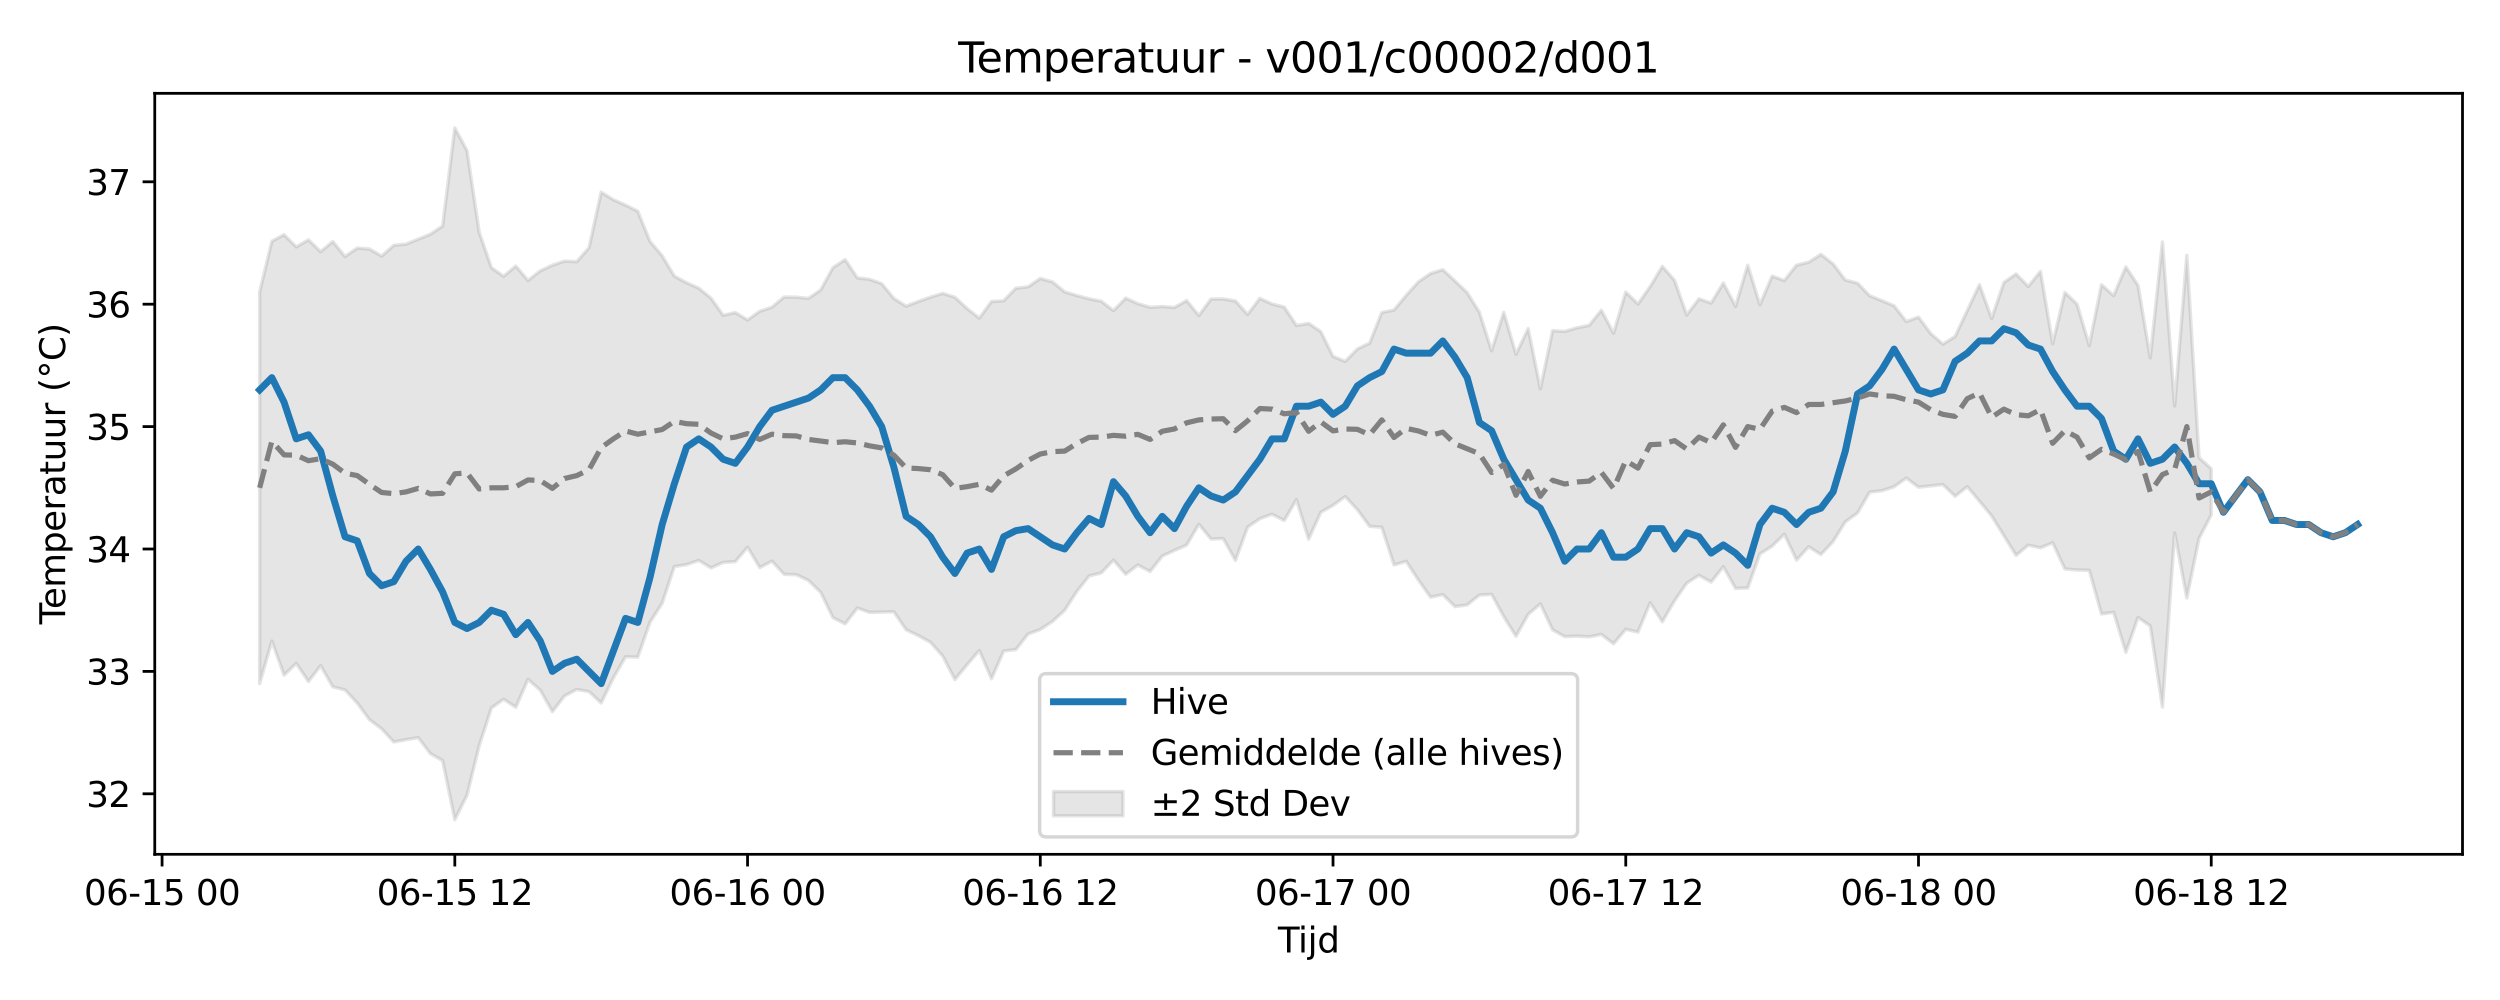 <?xml version="1.0" encoding="utf-8" standalone="no"?>
<!DOCTYPE svg PUBLIC "-//W3C//DTD SVG 1.1//EN"
  "http://www.w3.org/Graphics/SVG/1.1/DTD/svg11.dtd">
<svg xmlns:xlink="http://www.w3.org/1999/xlink" width="720pt" height="288pt" viewBox="0 0 720 288" xmlns="http://www.w3.org/2000/svg" version="1.1">
 <defs>
  <style type="text/css">*{stroke-linejoin: round; stroke-linecap: butt}</style>
 </defs>
 <g id="figure_1">
  <g id="patch_1">
   <path d="M 0 288 
L 720 288 
L 720 0 
L 0 0 
z
" style="fill: #ffffff"/>
  </g>
  <g id="axes_1">
   <g id="patch_2">
    <path d="M 44.57 246.04 
L 709.2 246.04 
L 709.2 26.88 
L 44.57 26.88 
z
" style="fill: #ffffff"/>
   </g>
   <g id="FillBetweenPolyCollection_1">
    <defs>
     <path id="m0ea4521047" d="M 74.78 -203.912 
L 74.78 -91.111 
L 78.293 -103.363 
L 81.806 -93.58 
L 85.319 -96.936 
L 88.832 -91.704 
L 92.345 -96.292 
L 95.858 -90.174 
L 99.37 -89.309 
L 102.883 -85.516 
L 106.396 -80.742 
L 109.909 -78.107 
L 113.422 -74.31 
L 116.935 -74.98 
L 120.447 -75.566 
L 123.96 -70.957 
L 127.473 -68.93 
L 130.986 -51.922 
L 134.499 -58.977 
L 138.012 -73.25 
L 141.524 -84.105 
L 145.037 -86.607 
L 148.55 -84.314 
L 152.063 -92.34 
L 155.576 -89.237 
L 159.089 -83.051 
L 162.602 -87.583 
L 166.114 -89.441 
L 169.627 -88.804 
L 173.14 -85.546 
L 176.653 -92.749 
L 180.166 -98.843 
L 183.679 -98.748 
L 187.191 -108.769 
L 190.704 -114.267 
L 194.217 -124.835 
L 197.73 -125.392 
L 201.243 -126.605 
L 204.756 -124.441 
L 208.269 -126.023 
L 211.781 -126.247 
L 215.294 -130.398 
L 218.807 -124.549 
L 222.32 -126.386 
L 225.833 -122.597 
L 229.346 -122.484 
L 232.858 -120.821 
L 236.371 -117.378 
L 239.884 -110.135 
L 243.397 -108.317 
L 246.91 -112.891 
L 250.423 -111.633 
L 253.935 -111.717 
L 257.448 -111.79 
L 260.961 -106.623 
L 264.474 -104.933 
L 267.987 -103.014 
L 271.5 -99.066 
L 275.013 -92.291 
L 278.525 -96.563 
L 282.038 -100.656 
L 285.551 -92.52 
L 289.064 -100.512 
L 292.577 -100.926 
L 296.09 -105.407 
L 299.602 -106.704 
L 303.115 -109.01 
L 306.628 -112.236 
L 310.141 -117.677 
L 313.654 -122.111 
L 317.167 -122.983 
L 320.68 -126.691 
L 324.192 -122.609 
L 327.705 -125.276 
L 331.218 -123.395 
L 334.731 -127.86 
L 338.244 -129.481 
L 341.757 -131.027 
L 345.269 -137.012 
L 348.782 -132.743 
L 352.295 -132.902 
L 355.808 -126.607 
L 359.321 -136.179 
L 362.834 -138.612 
L 366.346 -139.903 
L 369.859 -138.086 
L 373.372 -144.079 
L 376.885 -132.723 
L 380.398 -140.472 
L 383.911 -142.463 
L 387.424 -144.981 
L 390.936 -141.2 
L 394.449 -136.408 
L 397.962 -136.137 
L 401.475 -125.305 
L 404.988 -126.333 
L 408.501 -120.938 
L 412.013 -116.003 
L 415.526 -116.754 
L 419.039 -113.303 
L 422.552 -113.787 
L 426.065 -116.612 
L 429.578 -116.842 
L 433.09 -110.393 
L 436.603 -104.751 
L 440.116 -111.058 
L 443.629 -114.097 
L 447.142 -106.608 
L 450.655 -104.656 
L 454.168 -104.791 
L 457.68 -104.592 
L 461.193 -105.274 
L 464.706 -102.593 
L 468.219 -106.753 
L 471.732 -105.946 
L 475.245 -114.408 
L 478.757 -108.925 
L 482.27 -114.98 
L 485.783 -120.066 
L 489.296 -122.307 
L 492.809 -120.361 
L 496.322 -124.782 
L 499.835 -118.552 
L 503.347 -118.648 
L 506.86 -128.477 
L 510.373 -130.698 
L 513.886 -134.151 
L 517.399 -126.694 
L 520.912 -130.544 
L 524.424 -128.292 
L 527.937 -132.059 
L 531.45 -137.7 
L 534.963 -140.266 
L 538.476 -146.271 
L 541.989 -146.666 
L 545.501 -147.807 
L 549.014 -150.323 
L 552.527 -147.689 
L 556.04 -148.067 
L 559.553 -148.446 
L 563.066 -145.061 
L 566.579 -147.831 
L 570.091 -143.656 
L 573.604 -139.4 
L 577.117 -133.723 
L 580.63 -128.053 
L 584.143 -130.994 
L 587.656 -130.223 
L 591.168 -131.668 
L 594.681 -124.15 
L 598.194 -123.839 
L 601.707 -123.747 
L 605.22 -111.183 
L 608.733 -111.644 
L 612.246 -100.144 
L 615.758 -110.17 
L 619.271 -107.722 
L 622.784 -84.355 
L 626.297 -134.52 
L 629.81 -115.786 
L 633.323 -132.942 
L 636.835 -139.69 
L 636.835 -152.983 
L 636.835 -152.983 
L 633.323 -156.206 
L 629.81 -214.487 
L 626.297 -171.078 
L 622.784 -218.306 
L 619.271 -184.951 
L 615.758 -205.807 
L 612.246 -211.133 
L 608.733 -202.85 
L 605.22 -205.997 
L 601.707 -188.509 
L 598.194 -200.391 
L 594.681 -203.773 
L 591.168 -189.009 
L 587.656 -209.842 
L 584.143 -205.49 
L 580.63 -209.102 
L 577.117 -206.622 
L 573.604 -196.278 
L 570.091 -206.005 
L 566.579 -198.556 
L 563.066 -191.087 
L 559.553 -188.877 
L 556.04 -191.942 
L 552.527 -196.684 
L 549.014 -195.393 
L 545.501 -199.923 
L 541.989 -201.4 
L 538.476 -202.802 
L 534.963 -206.457 
L 531.45 -207.345 
L 527.937 -211.979 
L 524.424 -214.738 
L 520.912 -212.486 
L 517.399 -211.636 
L 513.886 -207.201 
L 510.373 -208.472 
L 506.86 -200.23 
L 503.347 -211.625 
L 499.835 -199.775 
L 496.322 -206.498 
L 492.809 -200.708 
L 489.296 -201.924 
L 485.783 -197.281 
L 482.27 -207.236 
L 478.757 -211.277 
L 475.245 -205.458 
L 471.732 -200.435 
L 468.219 -203.881 
L 464.706 -192.038 
L 461.193 -198.645 
L 457.68 -194.291 
L 454.168 -193.589 
L 450.655 -192.549 
L 447.142 -192.779 
L 443.629 -176.03 
L 440.116 -193.365 
L 436.603 -185.963 
L 433.09 -198.059 
L 429.578 -186.993 
L 426.065 -198.05 
L 422.552 -203.729 
L 419.039 -207.067 
L 415.526 -210.33 
L 412.013 -209.234 
L 408.501 -206.817 
L 404.988 -202.933 
L 401.475 -198.702 
L 397.962 -197.997 
L 394.449 -189.165 
L 390.936 -187.506 
L 387.424 -183.921 
L 383.911 -185.362 
L 380.398 -192.487 
L 376.885 -194.864 
L 373.372 -194.251 
L 369.859 -199.573 
L 366.346 -200.441 
L 362.834 -202.068 
L 359.321 -197.451 
L 355.808 -201.316 
L 352.295 -201.903 
L 348.782 -201.895 
L 345.269 -197.121 
L 341.757 -201.428 
L 338.244 -199.449 
L 334.731 -199.727 
L 331.218 -199.492 
L 327.705 -200.549 
L 324.192 -202.125 
L 320.68 -198.546 
L 317.167 -201.247 
L 313.654 -201.951 
L 310.141 -202.86 
L 306.628 -203.937 
L 303.115 -206.827 
L 299.602 -207.79 
L 296.09 -205.394 
L 292.577 -205.007 
L 289.064 -201.393 
L 285.551 -201.16 
L 282.038 -196.381 
L 278.525 -199.131 
L 275.013 -202.397 
L 271.5 -203.51 
L 267.987 -202.416 
L 264.474 -201.168 
L 260.961 -199.814 
L 257.448 -202.033 
L 253.935 -206.302 
L 250.423 -207.561 
L 246.91 -207.982 
L 243.397 -213.227 
L 239.884 -210.906 
L 236.371 -204.502 
L 232.858 -202.066 
L 229.346 -202.417 
L 225.833 -202.473 
L 222.32 -199.523 
L 218.807 -198.338 
L 215.294 -195.846 
L 211.781 -197.983 
L 208.269 -197.2 
L 204.756 -202.139 
L 201.243 -205.011 
L 197.73 -206.56 
L 194.217 -208.46 
L 190.704 -214.328 
L 187.191 -218.483 
L 183.679 -227.161 
L 180.166 -228.913 
L 176.653 -230.474 
L 173.14 -232.641 
L 169.627 -216.626 
L 166.114 -212.632 
L 162.602 -212.811 
L 159.089 -211.636 
L 155.576 -209.982 
L 152.063 -207.214 
L 148.55 -211.38 
L 145.037 -208.416 
L 141.524 -210.918 
L 138.012 -221.101 
L 134.499 -244.607 
L 130.986 -251.158 
L 127.473 -222.903 
L 123.96 -220.541 
L 120.447 -219.121 
L 116.935 -217.693 
L 113.422 -217.355 
L 109.909 -214.23 
L 106.396 -216.296 
L 102.883 -216.556 
L 99.37 -214.107 
L 95.858 -218.445 
L 92.345 -215.517 
L 88.832 -218.929 
L 85.319 -216.887 
L 81.806 -220.411 
L 78.293 -218.517 
L 74.78 -203.912 
z
" style="stroke: #808080; stroke-opacity: 0.2"/>
    </defs>
    <g clip-path="url(#p2f1d240bf4)">
     <use xlink:href="#m0ea4521047" x="0" y="288" style="fill: #808080; fill-opacity: 0.2; stroke: #808080; stroke-opacity: 0.2"/>
    </g>
   </g>
   <g id="matplotlib.axis_1">
    <g id="xtick_1">
     <g id="line2d_1">
      <defs>
       <path id="m1ae5add76f" d="M 0 0 
L 0 3.5 
" style="stroke: #000000; stroke-width: 0.8"/>
      </defs>
      <g>
       <use xlink:href="#m1ae5add76f" x="46.678" y="246.04" style="stroke: #000000; stroke-width: 0.8"/>
      </g>
     </g>
     <g id="text_1">
      <!-- 06-15 00 -->
      <g transform="translate(24.197 260.638) scale(0.1 -0.1)">
       <defs>
        <path id="DejaVuSans-30" d="M 2034 4250 
Q 1547 4250 1301 3770 
Q 1056 3291 1056 2328 
Q 1056 1369 1301 889 
Q 1547 409 2034 409 
Q 2525 409 2770 889 
Q 3016 1369 3016 2328 
Q 3016 3291 2770 3770 
Q 2525 4250 2034 4250 
z
M 2034 4750 
Q 2819 4750 3233 4129 
Q 3647 3509 3647 2328 
Q 3647 1150 3233 529 
Q 2819 -91 2034 -91 
Q 1250 -91 836 529 
Q 422 1150 422 2328 
Q 422 3509 836 4129 
Q 1250 4750 2034 4750 
z
" transform="scale(0.016)"/>
        <path id="DejaVuSans-36" d="M 2113 2584 
Q 1688 2584 1439 2293 
Q 1191 2003 1191 1497 
Q 1191 994 1439 701 
Q 1688 409 2113 409 
Q 2538 409 2786 701 
Q 3034 994 3034 1497 
Q 3034 2003 2786 2293 
Q 2538 2584 2113 2584 
z
M 3366 4563 
L 3366 3988 
Q 3128 4100 2886 4159 
Q 2644 4219 2406 4219 
Q 1781 4219 1451 3797 
Q 1122 3375 1075 2522 
Q 1259 2794 1537 2939 
Q 1816 3084 2150 3084 
Q 2853 3084 3261 2657 
Q 3669 2231 3669 1497 
Q 3669 778 3244 343 
Q 2819 -91 2113 -91 
Q 1303 -91 875 529 
Q 447 1150 447 2328 
Q 447 3434 972 4092 
Q 1497 4750 2381 4750 
Q 2619 4750 2861 4703 
Q 3103 4656 3366 4563 
z
" transform="scale(0.016)"/>
        <path id="DejaVuSans-2d" d="M 313 2009 
L 1997 2009 
L 1997 1497 
L 313 1497 
L 313 2009 
z
" transform="scale(0.016)"/>
        <path id="DejaVuSans-31" d="M 794 531 
L 1825 531 
L 1825 4091 
L 703 3866 
L 703 4441 
L 1819 4666 
L 2450 4666 
L 2450 531 
L 3481 531 
L 3481 0 
L 794 0 
L 794 531 
z
" transform="scale(0.016)"/>
        <path id="DejaVuSans-35" d="M 691 4666 
L 3169 4666 
L 3169 4134 
L 1269 4134 
L 1269 2991 
Q 1406 3038 1543 3061 
Q 1681 3084 1819 3084 
Q 2600 3084 3056 2656 
Q 3513 2228 3513 1497 
Q 3513 744 3044 326 
Q 2575 -91 1722 -91 
Q 1428 -91 1123 -41 
Q 819 9 494 109 
L 494 744 
Q 775 591 1075 516 
Q 1375 441 1709 441 
Q 2250 441 2565 725 
Q 2881 1009 2881 1497 
Q 2881 1984 2565 2268 
Q 2250 2553 1709 2553 
Q 1456 2553 1204 2497 
Q 953 2441 691 2322 
L 691 4666 
z
" transform="scale(0.016)"/>
        <path id="DejaVuSans-20" transform="scale(0.016)"/>
       </defs>
       <use xlink:href="#DejaVuSans-30"/>
       <use xlink:href="#DejaVuSans-36" transform="translate(63.623 0)"/>
       <use xlink:href="#DejaVuSans-2d" transform="translate(127.246 0)"/>
       <use xlink:href="#DejaVuSans-31" transform="translate(163.33 0)"/>
       <use xlink:href="#DejaVuSans-35" transform="translate(226.953 0)"/>
       <use xlink:href="#DejaVuSans-20" transform="translate(290.576 0)"/>
       <use xlink:href="#DejaVuSans-30" transform="translate(322.363 0)"/>
       <use xlink:href="#DejaVuSans-30" transform="translate(385.986 0)"/>
      </g>
     </g>
    </g>
    <g id="xtick_2">
     <g id="line2d_2">
      <g>
       <use xlink:href="#m1ae5add76f" x="130.986" y="246.04" style="stroke: #000000; stroke-width: 0.8"/>
      </g>
     </g>
     <g id="text_2">
      <!-- 06-15 12 -->
      <g transform="translate(108.505 260.638) scale(0.1 -0.1)">
       <defs>
        <path id="DejaVuSans-32" d="M 1228 531 
L 3431 531 
L 3431 0 
L 469 0 
L 469 531 
Q 828 903 1448 1529 
Q 2069 2156 2228 2338 
Q 2531 2678 2651 2914 
Q 2772 3150 2772 3378 
Q 2772 3750 2511 3984 
Q 2250 4219 1831 4219 
Q 1534 4219 1204 4116 
Q 875 4013 500 3803 
L 500 4441 
Q 881 4594 1212 4672 
Q 1544 4750 1819 4750 
Q 2544 4750 2975 4387 
Q 3406 4025 3406 3419 
Q 3406 3131 3298 2873 
Q 3191 2616 2906 2266 
Q 2828 2175 2409 1742 
Q 1991 1309 1228 531 
z
" transform="scale(0.016)"/>
       </defs>
       <use xlink:href="#DejaVuSans-30"/>
       <use xlink:href="#DejaVuSans-36" transform="translate(63.623 0)"/>
       <use xlink:href="#DejaVuSans-2d" transform="translate(127.246 0)"/>
       <use xlink:href="#DejaVuSans-31" transform="translate(163.33 0)"/>
       <use xlink:href="#DejaVuSans-35" transform="translate(226.953 0)"/>
       <use xlink:href="#DejaVuSans-20" transform="translate(290.576 0)"/>
       <use xlink:href="#DejaVuSans-31" transform="translate(322.363 0)"/>
       <use xlink:href="#DejaVuSans-32" transform="translate(385.986 0)"/>
      </g>
     </g>
    </g>
    <g id="xtick_3">
     <g id="line2d_3">
      <g>
       <use xlink:href="#m1ae5add76f" x="215.294" y="246.04" style="stroke: #000000; stroke-width: 0.8"/>
      </g>
     </g>
     <g id="text_3">
      <!-- 06-16 00 -->
      <g transform="translate(192.814 260.638) scale(0.1 -0.1)">
       <use xlink:href="#DejaVuSans-30"/>
       <use xlink:href="#DejaVuSans-36" transform="translate(63.623 0)"/>
       <use xlink:href="#DejaVuSans-2d" transform="translate(127.246 0)"/>
       <use xlink:href="#DejaVuSans-31" transform="translate(163.33 0)"/>
       <use xlink:href="#DejaVuSans-36" transform="translate(226.953 0)"/>
       <use xlink:href="#DejaVuSans-20" transform="translate(290.576 0)"/>
       <use xlink:href="#DejaVuSans-30" transform="translate(322.363 0)"/>
       <use xlink:href="#DejaVuSans-30" transform="translate(385.986 0)"/>
      </g>
     </g>
    </g>
    <g id="xtick_4">
     <g id="line2d_4">
      <g>
       <use xlink:href="#m1ae5add76f" x="299.602" y="246.04" style="stroke: #000000; stroke-width: 0.8"/>
      </g>
     </g>
     <g id="text_4">
      <!-- 06-16 12 -->
      <g transform="translate(277.122 260.638) scale(0.1 -0.1)">
       <use xlink:href="#DejaVuSans-30"/>
       <use xlink:href="#DejaVuSans-36" transform="translate(63.623 0)"/>
       <use xlink:href="#DejaVuSans-2d" transform="translate(127.246 0)"/>
       <use xlink:href="#DejaVuSans-31" transform="translate(163.33 0)"/>
       <use xlink:href="#DejaVuSans-36" transform="translate(226.953 0)"/>
       <use xlink:href="#DejaVuSans-20" transform="translate(290.576 0)"/>
       <use xlink:href="#DejaVuSans-31" transform="translate(322.363 0)"/>
       <use xlink:href="#DejaVuSans-32" transform="translate(385.986 0)"/>
      </g>
     </g>
    </g>
    <g id="xtick_5">
     <g id="line2d_5">
      <g>
       <use xlink:href="#m1ae5add76f" x="383.911" y="246.04" style="stroke: #000000; stroke-width: 0.8"/>
      </g>
     </g>
     <g id="text_5">
      <!-- 06-17 00 -->
      <g transform="translate(361.43 260.638) scale(0.1 -0.1)">
       <defs>
        <path id="DejaVuSans-37" d="M 525 4666 
L 3525 4666 
L 3525 4397 
L 1831 0 
L 1172 0 
L 2766 4134 
L 525 4134 
L 525 4666 
z
" transform="scale(0.016)"/>
       </defs>
       <use xlink:href="#DejaVuSans-30"/>
       <use xlink:href="#DejaVuSans-36" transform="translate(63.623 0)"/>
       <use xlink:href="#DejaVuSans-2d" transform="translate(127.246 0)"/>
       <use xlink:href="#DejaVuSans-31" transform="translate(163.33 0)"/>
       <use xlink:href="#DejaVuSans-37" transform="translate(226.953 0)"/>
       <use xlink:href="#DejaVuSans-20" transform="translate(290.576 0)"/>
       <use xlink:href="#DejaVuSans-30" transform="translate(322.363 0)"/>
       <use xlink:href="#DejaVuSans-30" transform="translate(385.986 0)"/>
      </g>
     </g>
    </g>
    <g id="xtick_6">
     <g id="line2d_6">
      <g>
       <use xlink:href="#m1ae5add76f" x="468.219" y="246.04" style="stroke: #000000; stroke-width: 0.8"/>
      </g>
     </g>
     <g id="text_6">
      <!-- 06-17 12 -->
      <g transform="translate(445.738 260.638) scale(0.1 -0.1)">
       <use xlink:href="#DejaVuSans-30"/>
       <use xlink:href="#DejaVuSans-36" transform="translate(63.623 0)"/>
       <use xlink:href="#DejaVuSans-2d" transform="translate(127.246 0)"/>
       <use xlink:href="#DejaVuSans-31" transform="translate(163.33 0)"/>
       <use xlink:href="#DejaVuSans-37" transform="translate(226.953 0)"/>
       <use xlink:href="#DejaVuSans-20" transform="translate(290.576 0)"/>
       <use xlink:href="#DejaVuSans-31" transform="translate(322.363 0)"/>
       <use xlink:href="#DejaVuSans-32" transform="translate(385.986 0)"/>
      </g>
     </g>
    </g>
    <g id="xtick_7">
     <g id="line2d_7">
      <g>
       <use xlink:href="#m1ae5add76f" x="552.527" y="246.04" style="stroke: #000000; stroke-width: 0.8"/>
      </g>
     </g>
     <g id="text_7">
      <!-- 06-18 00 -->
      <g transform="translate(530.047 260.638) scale(0.1 -0.1)">
       <defs>
        <path id="DejaVuSans-38" d="M 2034 2216 
Q 1584 2216 1326 1975 
Q 1069 1734 1069 1313 
Q 1069 891 1326 650 
Q 1584 409 2034 409 
Q 2484 409 2743 651 
Q 3003 894 3003 1313 
Q 3003 1734 2745 1975 
Q 2488 2216 2034 2216 
z
M 1403 2484 
Q 997 2584 770 2862 
Q 544 3141 544 3541 
Q 544 4100 942 4425 
Q 1341 4750 2034 4750 
Q 2731 4750 3128 4425 
Q 3525 4100 3525 3541 
Q 3525 3141 3298 2862 
Q 3072 2584 2669 2484 
Q 3125 2378 3379 2068 
Q 3634 1759 3634 1313 
Q 3634 634 3220 271 
Q 2806 -91 2034 -91 
Q 1263 -91 848 271 
Q 434 634 434 1313 
Q 434 1759 690 2068 
Q 947 2378 1403 2484 
z
M 1172 3481 
Q 1172 3119 1398 2916 
Q 1625 2713 2034 2713 
Q 2441 2713 2670 2916 
Q 2900 3119 2900 3481 
Q 2900 3844 2670 4047 
Q 2441 4250 2034 4250 
Q 1625 4250 1398 4047 
Q 1172 3844 1172 3481 
z
" transform="scale(0.016)"/>
       </defs>
       <use xlink:href="#DejaVuSans-30"/>
       <use xlink:href="#DejaVuSans-36" transform="translate(63.623 0)"/>
       <use xlink:href="#DejaVuSans-2d" transform="translate(127.246 0)"/>
       <use xlink:href="#DejaVuSans-31" transform="translate(163.33 0)"/>
       <use xlink:href="#DejaVuSans-38" transform="translate(226.953 0)"/>
       <use xlink:href="#DejaVuSans-20" transform="translate(290.576 0)"/>
       <use xlink:href="#DejaVuSans-30" transform="translate(322.363 0)"/>
       <use xlink:href="#DejaVuSans-30" transform="translate(385.986 0)"/>
      </g>
     </g>
    </g>
    <g id="xtick_8">
     <g id="line2d_8">
      <g>
       <use xlink:href="#m1ae5add76f" x="636.835" y="246.04" style="stroke: #000000; stroke-width: 0.8"/>
      </g>
     </g>
     <g id="text_8">
      <!-- 06-18 12 -->
      <g transform="translate(614.355 260.638) scale(0.1 -0.1)">
       <use xlink:href="#DejaVuSans-30"/>
       <use xlink:href="#DejaVuSans-36" transform="translate(63.623 0)"/>
       <use xlink:href="#DejaVuSans-2d" transform="translate(127.246 0)"/>
       <use xlink:href="#DejaVuSans-31" transform="translate(163.33 0)"/>
       <use xlink:href="#DejaVuSans-38" transform="translate(226.953 0)"/>
       <use xlink:href="#DejaVuSans-20" transform="translate(290.576 0)"/>
       <use xlink:href="#DejaVuSans-31" transform="translate(322.363 0)"/>
       <use xlink:href="#DejaVuSans-32" transform="translate(385.986 0)"/>
      </g>
     </g>
    </g>
    <g id="text_9">
     <!-- Tijd -->
     <g transform="translate(368.035 274.317) scale(0.1 -0.1)">
      <defs>
       <path id="DejaVuSans-54" d="M -19 4666 
L 3928 4666 
L 3928 4134 
L 2272 4134 
L 2272 0 
L 1638 0 
L 1638 4134 
L -19 4134 
L -19 4666 
z
" transform="scale(0.016)"/>
       <path id="DejaVuSans-69" d="M 603 3500 
L 1178 3500 
L 1178 0 
L 603 0 
L 603 3500 
z
M 603 4863 
L 1178 4863 
L 1178 4134 
L 603 4134 
L 603 4863 
z
" transform="scale(0.016)"/>
       <path id="DejaVuSans-6a" d="M 603 3500 
L 1178 3500 
L 1178 -63 
Q 1178 -731 923 -1031 
Q 669 -1331 103 -1331 
L -116 -1331 
L -116 -844 
L 38 -844 
Q 366 -844 484 -692 
Q 603 -541 603 -63 
L 603 3500 
z
M 603 4863 
L 1178 4863 
L 1178 4134 
L 603 4134 
L 603 4863 
z
" transform="scale(0.016)"/>
       <path id="DejaVuSans-64" d="M 2906 2969 
L 2906 4863 
L 3481 4863 
L 3481 0 
L 2906 0 
L 2906 525 
Q 2725 213 2448 61 
Q 2172 -91 1784 -91 
Q 1150 -91 751 415 
Q 353 922 353 1747 
Q 353 2572 751 3078 
Q 1150 3584 1784 3584 
Q 2172 3584 2448 3432 
Q 2725 3281 2906 2969 
z
M 947 1747 
Q 947 1113 1208 752 
Q 1469 391 1925 391 
Q 2381 391 2643 752 
Q 2906 1113 2906 1747 
Q 2906 2381 2643 2742 
Q 2381 3103 1925 3103 
Q 1469 3103 1208 2742 
Q 947 2381 947 1747 
z
" transform="scale(0.016)"/>
      </defs>
      <use xlink:href="#DejaVuSans-54"/>
      <use xlink:href="#DejaVuSans-69" transform="translate(57.959 0)"/>
      <use xlink:href="#DejaVuSans-6a" transform="translate(85.742 0)"/>
      <use xlink:href="#DejaVuSans-64" transform="translate(113.525 0)"/>
     </g>
    </g>
   </g>
   <g id="matplotlib.axis_2">
    <g id="ytick_1">
     <g id="line2d_9">
      <defs>
       <path id="m7868c19285" d="M 0 0 
L -3.5 0 
" style="stroke: #000000; stroke-width: 0.8"/>
      </defs>
      <g>
       <use xlink:href="#m7868c19285" x="44.57" y="228.614" style="stroke: #000000; stroke-width: 0.8"/>
      </g>
     </g>
     <g id="text_10">
      <!-- 32 -->
      <g transform="translate(24.845 232.413) scale(0.1 -0.1)">
       <defs>
        <path id="DejaVuSans-33" d="M 2597 2516 
Q 3050 2419 3304 2112 
Q 3559 1806 3559 1356 
Q 3559 666 3084 287 
Q 2609 -91 1734 -91 
Q 1441 -91 1130 -33 
Q 819 25 488 141 
L 488 750 
Q 750 597 1062 519 
Q 1375 441 1716 441 
Q 2309 441 2620 675 
Q 2931 909 2931 1356 
Q 2931 1769 2642 2001 
Q 2353 2234 1838 2234 
L 1294 2234 
L 1294 2753 
L 1863 2753 
Q 2328 2753 2575 2939 
Q 2822 3125 2822 3475 
Q 2822 3834 2567 4026 
Q 2313 4219 1838 4219 
Q 1578 4219 1281 4162 
Q 984 4106 628 3988 
L 628 4550 
Q 988 4650 1302 4700 
Q 1616 4750 1894 4750 
Q 2613 4750 3031 4423 
Q 3450 4097 3450 3541 
Q 3450 3153 3228 2886 
Q 3006 2619 2597 2516 
z
" transform="scale(0.016)"/>
       </defs>
       <use xlink:href="#DejaVuSans-33"/>
       <use xlink:href="#DejaVuSans-32" transform="translate(63.623 0)"/>
      </g>
     </g>
    </g>
    <g id="ytick_2">
     <g id="line2d_10">
      <g>
       <use xlink:href="#m7868c19285" x="44.57" y="193.364" style="stroke: #000000; stroke-width: 0.8"/>
      </g>
     </g>
     <g id="text_11">
      <!-- 33 -->
      <g transform="translate(24.845 197.163) scale(0.1 -0.1)">
       <use xlink:href="#DejaVuSans-33"/>
       <use xlink:href="#DejaVuSans-33" transform="translate(63.623 0)"/>
      </g>
     </g>
    </g>
    <g id="ytick_3">
     <g id="line2d_11">
      <g>
       <use xlink:href="#m7868c19285" x="44.57" y="158.114" style="stroke: #000000; stroke-width: 0.8"/>
      </g>
     </g>
     <g id="text_12">
      <!-- 34 -->
      <g transform="translate(24.845 161.913) scale(0.1 -0.1)">
       <defs>
        <path id="DejaVuSans-34" d="M 2419 4116 
L 825 1625 
L 2419 1625 
L 2419 4116 
z
M 2253 4666 
L 3047 4666 
L 3047 1625 
L 3713 1625 
L 3713 1100 
L 3047 1100 
L 3047 0 
L 2419 0 
L 2419 1100 
L 313 1100 
L 313 1709 
L 2253 4666 
z
" transform="scale(0.016)"/>
       </defs>
       <use xlink:href="#DejaVuSans-33"/>
       <use xlink:href="#DejaVuSans-34" transform="translate(63.623 0)"/>
      </g>
     </g>
    </g>
    <g id="ytick_4">
     <g id="line2d_12">
      <g>
       <use xlink:href="#m7868c19285" x="44.57" y="122.863" style="stroke: #000000; stroke-width: 0.8"/>
      </g>
     </g>
     <g id="text_13">
      <!-- 35 -->
      <g transform="translate(24.845 126.663) scale(0.1 -0.1)">
       <use xlink:href="#DejaVuSans-33"/>
       <use xlink:href="#DejaVuSans-35" transform="translate(63.623 0)"/>
      </g>
     </g>
    </g>
    <g id="ytick_5">
     <g id="line2d_13">
      <g>
       <use xlink:href="#m7868c19285" x="44.57" y="87.613" style="stroke: #000000; stroke-width: 0.8"/>
      </g>
     </g>
     <g id="text_14">
      <!-- 36 -->
      <g transform="translate(24.845 91.413) scale(0.1 -0.1)">
       <use xlink:href="#DejaVuSans-33"/>
       <use xlink:href="#DejaVuSans-36" transform="translate(63.623 0)"/>
      </g>
     </g>
    </g>
    <g id="ytick_6">
     <g id="line2d_14">
      <g>
       <use xlink:href="#m7868c19285" x="44.57" y="52.363" style="stroke: #000000; stroke-width: 0.8"/>
      </g>
     </g>
     <g id="text_15">
      <!-- 37 -->
      <g transform="translate(24.845 56.162) scale(0.1 -0.1)">
       <use xlink:href="#DejaVuSans-33"/>
       <use xlink:href="#DejaVuSans-37" transform="translate(63.623 0)"/>
      </g>
     </g>
    </g>
    <g id="text_16">
     <!-- Temperatuur (°C) -->
     <g transform="translate(18.765 179.816) rotate(-90) scale(0.1 -0.1)">
      <defs>
       <path id="DejaVuSans-65" d="M 3597 1894 
L 3597 1613 
L 953 1613 
Q 991 1019 1311 708 
Q 1631 397 2203 397 
Q 2534 397 2845 478 
Q 3156 559 3463 722 
L 3463 178 
Q 3153 47 2828 -22 
Q 2503 -91 2169 -91 
Q 1331 -91 842 396 
Q 353 884 353 1716 
Q 353 2575 817 3079 
Q 1281 3584 2069 3584 
Q 2775 3584 3186 3129 
Q 3597 2675 3597 1894 
z
M 3022 2063 
Q 3016 2534 2758 2815 
Q 2500 3097 2075 3097 
Q 1594 3097 1305 2825 
Q 1016 2553 972 2059 
L 3022 2063 
z
" transform="scale(0.016)"/>
       <path id="DejaVuSans-6d" d="M 3328 2828 
Q 3544 3216 3844 3400 
Q 4144 3584 4550 3584 
Q 5097 3584 5394 3201 
Q 5691 2819 5691 2113 
L 5691 0 
L 5113 0 
L 5113 2094 
Q 5113 2597 4934 2840 
Q 4756 3084 4391 3084 
Q 3944 3084 3684 2787 
Q 3425 2491 3425 1978 
L 3425 0 
L 2847 0 
L 2847 2094 
Q 2847 2600 2669 2842 
Q 2491 3084 2119 3084 
Q 1678 3084 1418 2786 
Q 1159 2488 1159 1978 
L 1159 0 
L 581 0 
L 581 3500 
L 1159 3500 
L 1159 2956 
Q 1356 3278 1631 3431 
Q 1906 3584 2284 3584 
Q 2666 3584 2933 3390 
Q 3200 3197 3328 2828 
z
" transform="scale(0.016)"/>
       <path id="DejaVuSans-70" d="M 1159 525 
L 1159 -1331 
L 581 -1331 
L 581 3500 
L 1159 3500 
L 1159 2969 
Q 1341 3281 1617 3432 
Q 1894 3584 2278 3584 
Q 2916 3584 3314 3078 
Q 3713 2572 3713 1747 
Q 3713 922 3314 415 
Q 2916 -91 2278 -91 
Q 1894 -91 1617 61 
Q 1341 213 1159 525 
z
M 3116 1747 
Q 3116 2381 2855 2742 
Q 2594 3103 2138 3103 
Q 1681 3103 1420 2742 
Q 1159 2381 1159 1747 
Q 1159 1113 1420 752 
Q 1681 391 2138 391 
Q 2594 391 2855 752 
Q 3116 1113 3116 1747 
z
" transform="scale(0.016)"/>
       <path id="DejaVuSans-72" d="M 2631 2963 
Q 2534 3019 2420 3045 
Q 2306 3072 2169 3072 
Q 1681 3072 1420 2755 
Q 1159 2438 1159 1844 
L 1159 0 
L 581 0 
L 581 3500 
L 1159 3500 
L 1159 2956 
Q 1341 3275 1631 3429 
Q 1922 3584 2338 3584 
Q 2397 3584 2469 3576 
Q 2541 3569 2628 3553 
L 2631 2963 
z
" transform="scale(0.016)"/>
       <path id="DejaVuSans-61" d="M 2194 1759 
Q 1497 1759 1228 1600 
Q 959 1441 959 1056 
Q 959 750 1161 570 
Q 1363 391 1709 391 
Q 2188 391 2477 730 
Q 2766 1069 2766 1631 
L 2766 1759 
L 2194 1759 
z
M 3341 1997 
L 3341 0 
L 2766 0 
L 2766 531 
Q 2569 213 2275 61 
Q 1981 -91 1556 -91 
Q 1019 -91 701 211 
Q 384 513 384 1019 
Q 384 1609 779 1909 
Q 1175 2209 1959 2209 
L 2766 2209 
L 2766 2266 
Q 2766 2663 2505 2880 
Q 2244 3097 1772 3097 
Q 1472 3097 1187 3025 
Q 903 2953 641 2809 
L 641 3341 
Q 956 3463 1253 3523 
Q 1550 3584 1831 3584 
Q 2591 3584 2966 3190 
Q 3341 2797 3341 1997 
z
" transform="scale(0.016)"/>
       <path id="DejaVuSans-74" d="M 1172 4494 
L 1172 3500 
L 2356 3500 
L 2356 3053 
L 1172 3053 
L 1172 1153 
Q 1172 725 1289 603 
Q 1406 481 1766 481 
L 2356 481 
L 2356 0 
L 1766 0 
Q 1100 0 847 248 
Q 594 497 594 1153 
L 594 3053 
L 172 3053 
L 172 3500 
L 594 3500 
L 594 4494 
L 1172 4494 
z
" transform="scale(0.016)"/>
       <path id="DejaVuSans-75" d="M 544 1381 
L 544 3500 
L 1119 3500 
L 1119 1403 
Q 1119 906 1312 657 
Q 1506 409 1894 409 
Q 2359 409 2629 706 
Q 2900 1003 2900 1516 
L 2900 3500 
L 3475 3500 
L 3475 0 
L 2900 0 
L 2900 538 
Q 2691 219 2414 64 
Q 2138 -91 1772 -91 
Q 1169 -91 856 284 
Q 544 659 544 1381 
z
M 1991 3584 
L 1991 3584 
z
" transform="scale(0.016)"/>
       <path id="DejaVuSans-28" d="M 1984 4856 
Q 1566 4138 1362 3434 
Q 1159 2731 1159 2009 
Q 1159 1288 1364 580 
Q 1569 -128 1984 -844 
L 1484 -844 
Q 1016 -109 783 600 
Q 550 1309 550 2009 
Q 550 2706 781 3412 
Q 1013 4119 1484 4856 
L 1984 4856 
z
" transform="scale(0.016)"/>
       <path id="DejaVuSans-b0" d="M 1600 4347 
Q 1350 4347 1178 4173 
Q 1006 4000 1006 3750 
Q 1006 3503 1178 3333 
Q 1350 3163 1600 3163 
Q 1850 3163 2022 3333 
Q 2194 3503 2194 3750 
Q 2194 3997 2020 4172 
Q 1847 4347 1600 4347 
z
M 1600 4750 
Q 1800 4750 1984 4673 
Q 2169 4597 2303 4453 
Q 2447 4313 2519 4134 
Q 2591 3956 2591 3750 
Q 2591 3338 2302 3052 
Q 2013 2766 1594 2766 
Q 1172 2766 890 3047 
Q 609 3328 609 3750 
Q 609 4169 896 4459 
Q 1184 4750 1600 4750 
z
" transform="scale(0.016)"/>
       <path id="DejaVuSans-43" d="M 4122 4306 
L 4122 3641 
Q 3803 3938 3442 4084 
Q 3081 4231 2675 4231 
Q 1875 4231 1450 3742 
Q 1025 3253 1025 2328 
Q 1025 1406 1450 917 
Q 1875 428 2675 428 
Q 3081 428 3442 575 
Q 3803 722 4122 1019 
L 4122 359 
Q 3791 134 3420 21 
Q 3050 -91 2638 -91 
Q 1578 -91 968 557 
Q 359 1206 359 2328 
Q 359 3453 968 4101 
Q 1578 4750 2638 4750 
Q 3056 4750 3426 4639 
Q 3797 4528 4122 4306 
z
" transform="scale(0.016)"/>
       <path id="DejaVuSans-29" d="M 513 4856 
L 1013 4856 
Q 1481 4119 1714 3412 
Q 1947 2706 1947 2009 
Q 1947 1309 1714 600 
Q 1481 -109 1013 -844 
L 513 -844 
Q 928 -128 1133 580 
Q 1338 1288 1338 2009 
Q 1338 2731 1133 3434 
Q 928 4138 513 4856 
z
" transform="scale(0.016)"/>
      </defs>
      <use xlink:href="#DejaVuSans-54"/>
      <use xlink:href="#DejaVuSans-65" transform="translate(44.084 0)"/>
      <use xlink:href="#DejaVuSans-6d" transform="translate(105.607 0)"/>
      <use xlink:href="#DejaVuSans-70" transform="translate(203.02 0)"/>
      <use xlink:href="#DejaVuSans-65" transform="translate(266.496 0)"/>
      <use xlink:href="#DejaVuSans-72" transform="translate(328.02 0)"/>
      <use xlink:href="#DejaVuSans-61" transform="translate(369.133 0)"/>
      <use xlink:href="#DejaVuSans-74" transform="translate(430.412 0)"/>
      <use xlink:href="#DejaVuSans-75" transform="translate(469.621 0)"/>
      <use xlink:href="#DejaVuSans-75" transform="translate(533 0)"/>
      <use xlink:href="#DejaVuSans-72" transform="translate(596.379 0)"/>
      <use xlink:href="#DejaVuSans-20" transform="translate(637.492 0)"/>
      <use xlink:href="#DejaVuSans-28" transform="translate(669.279 0)"/>
      <use xlink:href="#DejaVuSans-b0" transform="translate(708.293 0)"/>
      <use xlink:href="#DejaVuSans-43" transform="translate(758.293 0)"/>
      <use xlink:href="#DejaVuSans-29" transform="translate(828.117 0)"/>
     </g>
    </g>
   </g>
   <g id="line2d_15">
    <path d="M 74.78 112.288 
L 78.293 108.763 
L 81.806 115.813 
L 85.319 126.389 
L 88.832 125.214 
L 92.345 129.914 
L 95.858 142.839 
L 99.37 154.589 
L 102.883 155.764 
L 106.396 165.164 
L 109.909 168.689 
L 113.422 167.514 
L 116.935 161.639 
L 120.447 158.114 
L 123.96 163.989 
L 127.473 170.451 
L 130.986 179.264 
L 134.499 181.026 
L 138.012 179.264 
L 141.524 175.739 
L 145.037 176.914 
L 148.55 182.789 
L 152.063 179.264 
L 155.576 184.551 
L 159.089 193.364 
L 162.602 191.014 
L 166.114 189.839 
L 173.14 196.889 
L 180.166 178.089 
L 183.679 179.264 
L 187.191 166.339 
L 190.704 151.064 
L 194.217 139.314 
L 197.73 128.739 
L 201.243 126.389 
L 204.756 128.739 
L 208.269 132.264 
L 211.781 133.439 
L 215.294 128.739 
L 218.807 122.863 
L 222.32 118.163 
L 232.858 114.638 
L 236.371 112.288 
L 239.884 108.763 
L 243.397 108.763 
L 246.91 112.288 
L 250.423 116.988 
L 253.935 122.863 
L 257.448 134.614 
L 260.961 148.714 
L 264.474 151.064 
L 267.987 154.589 
L 271.5 160.464 
L 275.013 165.164 
L 278.525 159.289 
L 282.038 158.114 
L 285.551 163.989 
L 289.064 154.589 
L 292.577 152.826 
L 296.09 152.239 
L 303.115 156.939 
L 306.628 158.114 
L 310.141 153.414 
L 313.654 149.301 
L 317.167 151.064 
L 320.68 138.726 
L 324.192 142.839 
L 327.705 148.714 
L 331.218 153.414 
L 334.731 148.714 
L 338.244 152.239 
L 341.757 145.776 
L 345.269 140.489 
L 348.782 142.839 
L 352.295 144.014 
L 355.808 141.664 
L 362.834 132.264 
L 366.346 126.389 
L 369.859 126.389 
L 373.372 116.988 
L 376.885 116.988 
L 380.398 115.813 
L 383.911 119.338 
L 387.424 116.988 
L 390.936 111.113 
L 394.449 108.763 
L 397.962 107.001 
L 401.475 100.538 
L 404.988 101.713 
L 412.013 101.713 
L 415.526 98.188 
L 419.039 102.888 
L 422.552 108.763 
L 426.065 121.688 
L 429.578 124.039 
L 433.09 132.264 
L 440.116 144.014 
L 443.629 146.364 
L 447.142 153.414 
L 450.655 161.639 
L 454.168 158.114 
L 457.68 158.114 
L 461.193 153.414 
L 464.706 160.464 
L 468.219 160.464 
L 471.732 158.114 
L 475.245 152.239 
L 478.757 152.239 
L 482.27 158.114 
L 485.783 153.414 
L 489.296 154.589 
L 492.809 159.289 
L 496.322 156.939 
L 499.835 159.289 
L 503.347 162.814 
L 506.86 151.064 
L 510.373 146.364 
L 513.886 147.539 
L 517.399 151.064 
L 520.912 147.539 
L 524.424 146.364 
L 527.937 141.664 
L 531.45 129.914 
L 534.963 113.463 
L 538.476 111.113 
L 541.989 106.413 
L 545.501 100.538 
L 552.527 112.288 
L 556.04 113.463 
L 559.553 112.288 
L 563.066 104.063 
L 566.579 101.713 
L 570.091 98.188 
L 573.604 98.188 
L 577.117 94.663 
L 580.63 95.838 
L 584.143 99.363 
L 587.656 100.538 
L 591.168 107.001 
L 594.681 112.288 
L 598.194 116.988 
L 601.707 116.988 
L 605.22 120.513 
L 608.733 129.914 
L 612.246 132.264 
L 615.758 126.389 
L 619.271 133.439 
L 622.784 132.264 
L 626.297 128.739 
L 629.81 133.439 
L 633.323 139.314 
L 636.835 139.314 
L 640.348 147.539 
L 647.374 138.139 
L 650.887 141.664 
L 654.4 149.889 
L 657.912 149.889 
L 661.425 151.064 
L 664.938 151.064 
L 668.451 153.414 
L 671.964 154.589 
L 675.477 153.414 
L 678.99 151.064 
L 678.99 151.064 
" clip-path="url(#p2f1d240bf4)" style="fill: none; stroke: #1f77b4; stroke-width: 2; stroke-linecap: square"/>
   </g>
   <g id="line2d_16">
    <path d="M 74.78 140.489 
L 78.293 127.06 
L 81.806 131.005 
L 85.319 131.089 
L 88.832 132.683 
L 92.345 132.096 
L 95.858 133.69 
L 99.37 136.292 
L 102.883 136.964 
L 106.396 139.481 
L 109.909 141.831 
L 113.422 142.167 
L 116.935 141.664 
L 120.447 140.656 
L 123.96 142.251 
L 127.473 142.083 
L 130.986 136.46 
L 134.499 136.208 
L 138.012 140.824 
L 141.524 140.489 
L 145.037 140.489 
L 148.55 140.153 
L 152.063 138.223 
L 155.576 138.39 
L 159.089 140.656 
L 162.602 137.803 
L 166.114 136.964 
L 169.627 135.285 
L 173.14 128.906 
L 176.653 126.389 
L 180.166 124.122 
L 183.679 125.046 
L 190.704 123.703 
L 194.217 121.353 
L 197.73 122.024 
L 201.243 122.192 
L 204.756 124.71 
L 208.269 126.389 
L 211.781 125.885 
L 215.294 124.878 
L 218.807 126.556 
L 222.32 125.046 
L 225.833 125.465 
L 229.346 125.549 
L 232.858 126.556 
L 239.884 127.48 
L 243.397 127.228 
L 246.91 127.564 
L 250.423 128.403 
L 253.935 128.99 
L 257.448 131.089 
L 260.961 134.781 
L 264.474 134.949 
L 267.987 135.285 
L 271.5 136.712 
L 275.013 140.656 
L 278.525 140.153 
L 282.038 139.481 
L 285.551 141.16 
L 289.064 137.048 
L 292.577 135.033 
L 296.09 132.599 
L 299.602 130.753 
L 303.115 130.081 
L 306.628 129.914 
L 310.141 127.731 
L 313.654 125.969 
L 317.167 125.885 
L 320.68 125.381 
L 324.192 125.633 
L 327.705 125.088 
L 331.218 126.556 
L 334.731 124.206 
L 338.244 123.535 
L 341.757 121.772 
L 345.269 120.933 
L 348.782 120.681 
L 352.295 120.597 
L 355.808 124.039 
L 359.321 121.185 
L 362.834 117.66 
L 366.346 117.828 
L 369.859 119.171 
L 373.372 118.835 
L 376.885 124.206 
L 380.398 121.521 
L 383.911 124.087 
L 387.424 123.549 
L 390.936 123.647 
L 394.449 125.214 
L 397.962 120.933 
L 401.475 125.997 
L 404.988 123.367 
L 408.501 124.122 
L 412.013 125.381 
L 415.526 124.458 
L 419.039 127.815 
L 426.065 130.669 
L 429.578 136.082 
L 433.09 133.774 
L 436.603 142.643 
L 440.116 135.789 
L 443.629 142.937 
L 447.142 138.306 
L 450.655 139.398 
L 454.168 138.81 
L 457.68 138.558 
L 461.193 136.04 
L 464.706 140.684 
L 468.219 132.683 
L 471.732 134.809 
L 475.245 128.067 
L 478.757 127.899 
L 482.27 126.892 
L 485.783 129.326 
L 489.296 125.885 
L 492.809 127.466 
L 496.322 122.36 
L 499.835 128.836 
L 503.347 122.863 
L 506.86 123.647 
L 510.373 118.415 
L 513.886 117.324 
L 517.399 118.835 
L 520.912 116.485 
L 524.424 116.485 
L 531.45 115.478 
L 534.963 114.638 
L 538.476 113.463 
L 541.989 113.967 
L 545.501 114.135 
L 549.014 115.142 
L 552.527 115.813 
L 556.04 117.996 
L 559.553 119.338 
L 563.066 119.926 
L 566.579 114.806 
L 570.091 113.17 
L 573.604 120.161 
L 577.117 117.828 
L 580.63 119.422 
L 584.143 119.758 
L 587.656 117.968 
L 591.168 127.661 
L 594.681 124.039 
L 598.194 125.885 
L 601.707 131.872 
L 605.22 129.41 
L 608.733 130.753 
L 612.246 132.361 
L 615.758 130.011 
L 619.271 141.664 
L 622.784 136.67 
L 626.297 135.201 
L 629.81 122.863 
L 633.323 143.426 
L 636.835 141.664 
L 640.348 147.539 
L 647.374 138.139 
L 650.887 141.664 
L 654.4 149.889 
L 657.912 149.889 
L 661.425 151.064 
L 664.938 151.064 
L 668.451 153.414 
L 671.964 154.589 
L 675.477 153.414 
L 678.99 151.064 
L 678.99 151.064 
" clip-path="url(#p2f1d240bf4)" style="fill: none; stroke-dasharray: 5.55,2.4; stroke-dashoffset: 0; stroke: #808080; stroke-width: 1.5"/>
   </g>
   <g id="patch_3">
    <path d="M 44.57 246.04 
L 44.57 26.88 
" style="fill: none; stroke: #000000; stroke-width: 0.8; stroke-linejoin: miter; stroke-linecap: square"/>
   </g>
   <g id="patch_4">
    <path d="M 709.2 246.04 
L 709.2 26.88 
" style="fill: none; stroke: #000000; stroke-width: 0.8; stroke-linejoin: miter; stroke-linecap: square"/>
   </g>
   <g id="patch_5">
    <path d="M 44.57 246.04 
L 709.2 246.04 
" style="fill: none; stroke: #000000; stroke-width: 0.8; stroke-linejoin: miter; stroke-linecap: square"/>
   </g>
   <g id="patch_6">
    <path d="M 44.57 26.88 
L 709.2 26.88 
" style="fill: none; stroke: #000000; stroke-width: 0.8; stroke-linejoin: miter; stroke-linecap: square"/>
   </g>
   <g id="text_17">
    <!-- Temperatuur - v001/c00002/d001 -->
    <g transform="translate(275.963 20.88) scale(0.12 -0.12)">
     <defs>
      <path id="DejaVuSans-76" d="M 191 3500 
L 800 3500 
L 1894 563 
L 2988 3500 
L 3597 3500 
L 2284 0 
L 1503 0 
L 191 3500 
z
" transform="scale(0.016)"/>
      <path id="DejaVuSans-2f" d="M 1625 4666 
L 2156 4666 
L 531 -594 
L 0 -594 
L 1625 4666 
z
" transform="scale(0.016)"/>
      <path id="DejaVuSans-63" d="M 3122 3366 
L 3122 2828 
Q 2878 2963 2633 3030 
Q 2388 3097 2138 3097 
Q 1578 3097 1268 2742 
Q 959 2388 959 1747 
Q 959 1106 1268 751 
Q 1578 397 2138 397 
Q 2388 397 2633 464 
Q 2878 531 3122 666 
L 3122 134 
Q 2881 22 2623 -34 
Q 2366 -91 2075 -91 
Q 1284 -91 818 406 
Q 353 903 353 1747 
Q 353 2603 823 3093 
Q 1294 3584 2113 3584 
Q 2378 3584 2631 3529 
Q 2884 3475 3122 3366 
z
" transform="scale(0.016)"/>
     </defs>
     <use xlink:href="#DejaVuSans-54"/>
     <use xlink:href="#DejaVuSans-65" transform="translate(44.084 0)"/>
     <use xlink:href="#DejaVuSans-6d" transform="translate(105.607 0)"/>
     <use xlink:href="#DejaVuSans-70" transform="translate(203.02 0)"/>
     <use xlink:href="#DejaVuSans-65" transform="translate(266.496 0)"/>
     <use xlink:href="#DejaVuSans-72" transform="translate(328.02 0)"/>
     <use xlink:href="#DejaVuSans-61" transform="translate(369.133 0)"/>
     <use xlink:href="#DejaVuSans-74" transform="translate(430.412 0)"/>
     <use xlink:href="#DejaVuSans-75" transform="translate(469.621 0)"/>
     <use xlink:href="#DejaVuSans-75" transform="translate(533 0)"/>
     <use xlink:href="#DejaVuSans-72" transform="translate(596.379 0)"/>
     <use xlink:href="#DejaVuSans-20" transform="translate(637.492 0)"/>
     <use xlink:href="#DejaVuSans-2d" transform="translate(669.279 0)"/>
     <use xlink:href="#DejaVuSans-20" transform="translate(705.363 0)"/>
     <use xlink:href="#DejaVuSans-76" transform="translate(737.15 0)"/>
     <use xlink:href="#DejaVuSans-30" transform="translate(796.33 0)"/>
     <use xlink:href="#DejaVuSans-30" transform="translate(859.953 0)"/>
     <use xlink:href="#DejaVuSans-31" transform="translate(923.576 0)"/>
     <use xlink:href="#DejaVuSans-2f" transform="translate(987.199 0)"/>
     <use xlink:href="#DejaVuSans-63" transform="translate(1020.891 0)"/>
     <use xlink:href="#DejaVuSans-30" transform="translate(1075.871 0)"/>
     <use xlink:href="#DejaVuSans-30" transform="translate(1139.494 0)"/>
     <use xlink:href="#DejaVuSans-30" transform="translate(1203.117 0)"/>
     <use xlink:href="#DejaVuSans-30" transform="translate(1266.74 0)"/>
     <use xlink:href="#DejaVuSans-32" transform="translate(1330.363 0)"/>
     <use xlink:href="#DejaVuSans-2f" transform="translate(1393.986 0)"/>
     <use xlink:href="#DejaVuSans-64" transform="translate(1427.678 0)"/>
     <use xlink:href="#DejaVuSans-30" transform="translate(1491.154 0)"/>
     <use xlink:href="#DejaVuSans-30" transform="translate(1554.777 0)"/>
     <use xlink:href="#DejaVuSans-31" transform="translate(1618.4 0)"/>
    </g>
   </g>
   <g id="legend_1">
    <g id="patch_7">
     <path d="M 301.413 241.04 
L 452.357 241.04 
Q 454.357 241.04 454.357 239.04 
L 454.357 196.006 
Q 454.357 194.006 452.357 194.006 
L 301.413 194.006 
Q 299.413 194.006 299.413 196.006 
L 299.413 239.04 
Q 299.413 241.04 301.413 241.04 
z
" style="fill: #ffffff; opacity: 0.8; stroke: #cccccc; stroke-linejoin: miter"/>
    </g>
    <g id="line2d_17">
     <path d="M 303.413 202.104 
L 313.413 202.104 
L 323.413 202.104 
" style="fill: none; stroke: #1f77b4; stroke-width: 2; stroke-linecap: square"/>
    </g>
    <g id="text_18">
     <!-- Hive -->
     <g transform="translate(331.413 205.604) scale(0.1 -0.1)">
      <defs>
       <path id="DejaVuSans-48" d="M 628 4666 
L 1259 4666 
L 1259 2753 
L 3553 2753 
L 3553 4666 
L 4184 4666 
L 4184 0 
L 3553 0 
L 3553 2222 
L 1259 2222 
L 1259 0 
L 628 0 
L 628 4666 
z
" transform="scale(0.016)"/>
      </defs>
      <use xlink:href="#DejaVuSans-48"/>
      <use xlink:href="#DejaVuSans-69" transform="translate(75.195 0)"/>
      <use xlink:href="#DejaVuSans-76" transform="translate(102.979 0)"/>
      <use xlink:href="#DejaVuSans-65" transform="translate(162.158 0)"/>
     </g>
    </g>
    <g id="line2d_18">
     <path d="M 303.413 216.782 
L 313.413 216.782 
L 323.413 216.782 
" style="fill: none; stroke-dasharray: 5.55,2.4; stroke-dashoffset: 0; stroke: #808080; stroke-width: 1.5"/>
    </g>
    <g id="text_19">
     <!-- Gemiddelde (alle hives) -->
     <g transform="translate(331.413 220.282) scale(0.1 -0.1)">
      <defs>
       <path id="DejaVuSans-47" d="M 3809 666 
L 3809 1919 
L 2778 1919 
L 2778 2438 
L 4434 2438 
L 4434 434 
Q 4069 175 3628 42 
Q 3188 -91 2688 -91 
Q 1594 -91 976 548 
Q 359 1188 359 2328 
Q 359 3472 976 4111 
Q 1594 4750 2688 4750 
Q 3144 4750 3555 4637 
Q 3966 4525 4313 4306 
L 4313 3634 
Q 3963 3931 3569 4081 
Q 3175 4231 2741 4231 
Q 1884 4231 1454 3753 
Q 1025 3275 1025 2328 
Q 1025 1384 1454 906 
Q 1884 428 2741 428 
Q 3075 428 3337 486 
Q 3600 544 3809 666 
z
" transform="scale(0.016)"/>
       <path id="DejaVuSans-6c" d="M 603 4863 
L 1178 4863 
L 1178 0 
L 603 0 
L 603 4863 
z
" transform="scale(0.016)"/>
       <path id="DejaVuSans-68" d="M 3513 2113 
L 3513 0 
L 2938 0 
L 2938 2094 
Q 2938 2591 2744 2837 
Q 2550 3084 2163 3084 
Q 1697 3084 1428 2787 
Q 1159 2491 1159 1978 
L 1159 0 
L 581 0 
L 581 4863 
L 1159 4863 
L 1159 2956 
Q 1366 3272 1645 3428 
Q 1925 3584 2291 3584 
Q 2894 3584 3203 3211 
Q 3513 2838 3513 2113 
z
" transform="scale(0.016)"/>
       <path id="DejaVuSans-73" d="M 2834 3397 
L 2834 2853 
Q 2591 2978 2328 3040 
Q 2066 3103 1784 3103 
Q 1356 3103 1142 2972 
Q 928 2841 928 2578 
Q 928 2378 1081 2264 
Q 1234 2150 1697 2047 
L 1894 2003 
Q 2506 1872 2764 1633 
Q 3022 1394 3022 966 
Q 3022 478 2636 193 
Q 2250 -91 1575 -91 
Q 1294 -91 989 -36 
Q 684 19 347 128 
L 347 722 
Q 666 556 975 473 
Q 1284 391 1588 391 
Q 1994 391 2212 530 
Q 2431 669 2431 922 
Q 2431 1156 2273 1281 
Q 2116 1406 1581 1522 
L 1381 1569 
Q 847 1681 609 1914 
Q 372 2147 372 2553 
Q 372 3047 722 3315 
Q 1072 3584 1716 3584 
Q 2034 3584 2315 3537 
Q 2597 3491 2834 3397 
z
" transform="scale(0.016)"/>
      </defs>
      <use xlink:href="#DejaVuSans-47"/>
      <use xlink:href="#DejaVuSans-65" transform="translate(77.49 0)"/>
      <use xlink:href="#DejaVuSans-6d" transform="translate(139.014 0)"/>
      <use xlink:href="#DejaVuSans-69" transform="translate(236.426 0)"/>
      <use xlink:href="#DejaVuSans-64" transform="translate(264.209 0)"/>
      <use xlink:href="#DejaVuSans-64" transform="translate(327.686 0)"/>
      <use xlink:href="#DejaVuSans-65" transform="translate(391.162 0)"/>
      <use xlink:href="#DejaVuSans-6c" transform="translate(452.686 0)"/>
      <use xlink:href="#DejaVuSans-64" transform="translate(480.469 0)"/>
      <use xlink:href="#DejaVuSans-65" transform="translate(543.945 0)"/>
      <use xlink:href="#DejaVuSans-20" transform="translate(605.469 0)"/>
      <use xlink:href="#DejaVuSans-28" transform="translate(637.256 0)"/>
      <use xlink:href="#DejaVuSans-61" transform="translate(676.27 0)"/>
      <use xlink:href="#DejaVuSans-6c" transform="translate(737.549 0)"/>
      <use xlink:href="#DejaVuSans-6c" transform="translate(765.332 0)"/>
      <use xlink:href="#DejaVuSans-65" transform="translate(793.115 0)"/>
      <use xlink:href="#DejaVuSans-20" transform="translate(854.639 0)"/>
      <use xlink:href="#DejaVuSans-68" transform="translate(886.426 0)"/>
      <use xlink:href="#DejaVuSans-69" transform="translate(949.805 0)"/>
      <use xlink:href="#DejaVuSans-76" transform="translate(977.588 0)"/>
      <use xlink:href="#DejaVuSans-65" transform="translate(1036.768 0)"/>
      <use xlink:href="#DejaVuSans-73" transform="translate(1098.291 0)"/>
      <use xlink:href="#DejaVuSans-29" transform="translate(1150.391 0)"/>
     </g>
    </g>
    <g id="patch_8">
     <path d="M 303.413 234.96 
L 323.413 234.96 
L 323.413 227.96 
L 303.413 227.96 
z
" style="fill: #808080; fill-opacity: 0.2; stroke: #808080; stroke-opacity: 0.2; stroke-linejoin: miter"/>
    </g>
    <g id="text_20">
     <!-- ±2 Std Dev -->
     <g transform="translate(331.413 234.96) scale(0.1 -0.1)">
      <defs>
       <path id="DejaVuSans-b1" d="M 2944 4013 
L 2944 2803 
L 4684 2803 
L 4684 2272 
L 2944 2272 
L 2944 1063 
L 2419 1063 
L 2419 2272 
L 678 2272 
L 678 2803 
L 2419 2803 
L 2419 4013 
L 2944 4013 
z
M 678 531 
L 4684 531 
L 4684 0 
L 678 0 
L 678 531 
z
" transform="scale(0.016)"/>
       <path id="DejaVuSans-53" d="M 3425 4513 
L 3425 3897 
Q 3066 4069 2747 4153 
Q 2428 4238 2131 4238 
Q 1616 4238 1336 4038 
Q 1056 3838 1056 3469 
Q 1056 3159 1242 3001 
Q 1428 2844 1947 2747 
L 2328 2669 
Q 3034 2534 3370 2195 
Q 3706 1856 3706 1288 
Q 3706 609 3251 259 
Q 2797 -91 1919 -91 
Q 1588 -91 1214 -16 
Q 841 59 441 206 
L 441 856 
Q 825 641 1194 531 
Q 1563 422 1919 422 
Q 2459 422 2753 634 
Q 3047 847 3047 1241 
Q 3047 1584 2836 1778 
Q 2625 1972 2144 2069 
L 1759 2144 
Q 1053 2284 737 2584 
Q 422 2884 422 3419 
Q 422 4038 858 4394 
Q 1294 4750 2059 4750 
Q 2388 4750 2728 4690 
Q 3069 4631 3425 4513 
z
" transform="scale(0.016)"/>
       <path id="DejaVuSans-44" d="M 1259 4147 
L 1259 519 
L 2022 519 
Q 2988 519 3436 956 
Q 3884 1394 3884 2338 
Q 3884 3275 3436 3711 
Q 2988 4147 2022 4147 
L 1259 4147 
z
M 628 4666 
L 1925 4666 
Q 3281 4666 3915 4102 
Q 4550 3538 4550 2338 
Q 4550 1131 3912 565 
Q 3275 0 1925 0 
L 628 0 
L 628 4666 
z
" transform="scale(0.016)"/>
      </defs>
      <use xlink:href="#DejaVuSans-b1"/>
      <use xlink:href="#DejaVuSans-32" transform="translate(83.789 0)"/>
      <use xlink:href="#DejaVuSans-20" transform="translate(147.412 0)"/>
      <use xlink:href="#DejaVuSans-53" transform="translate(179.199 0)"/>
      <use xlink:href="#DejaVuSans-74" transform="translate(242.676 0)"/>
      <use xlink:href="#DejaVuSans-64" transform="translate(281.885 0)"/>
      <use xlink:href="#DejaVuSans-20" transform="translate(345.361 0)"/>
      <use xlink:href="#DejaVuSans-44" transform="translate(377.148 0)"/>
      <use xlink:href="#DejaVuSans-65" transform="translate(454.15 0)"/>
      <use xlink:href="#DejaVuSans-76" transform="translate(515.674 0)"/>
     </g>
    </g>
   </g>
  </g>
 </g>
 <defs>
  <clipPath id="p2f1d240bf4">
   <rect x="44.57" y="26.88" width="664.63" height="219.16"/>
  </clipPath>
 </defs>
</svg>
